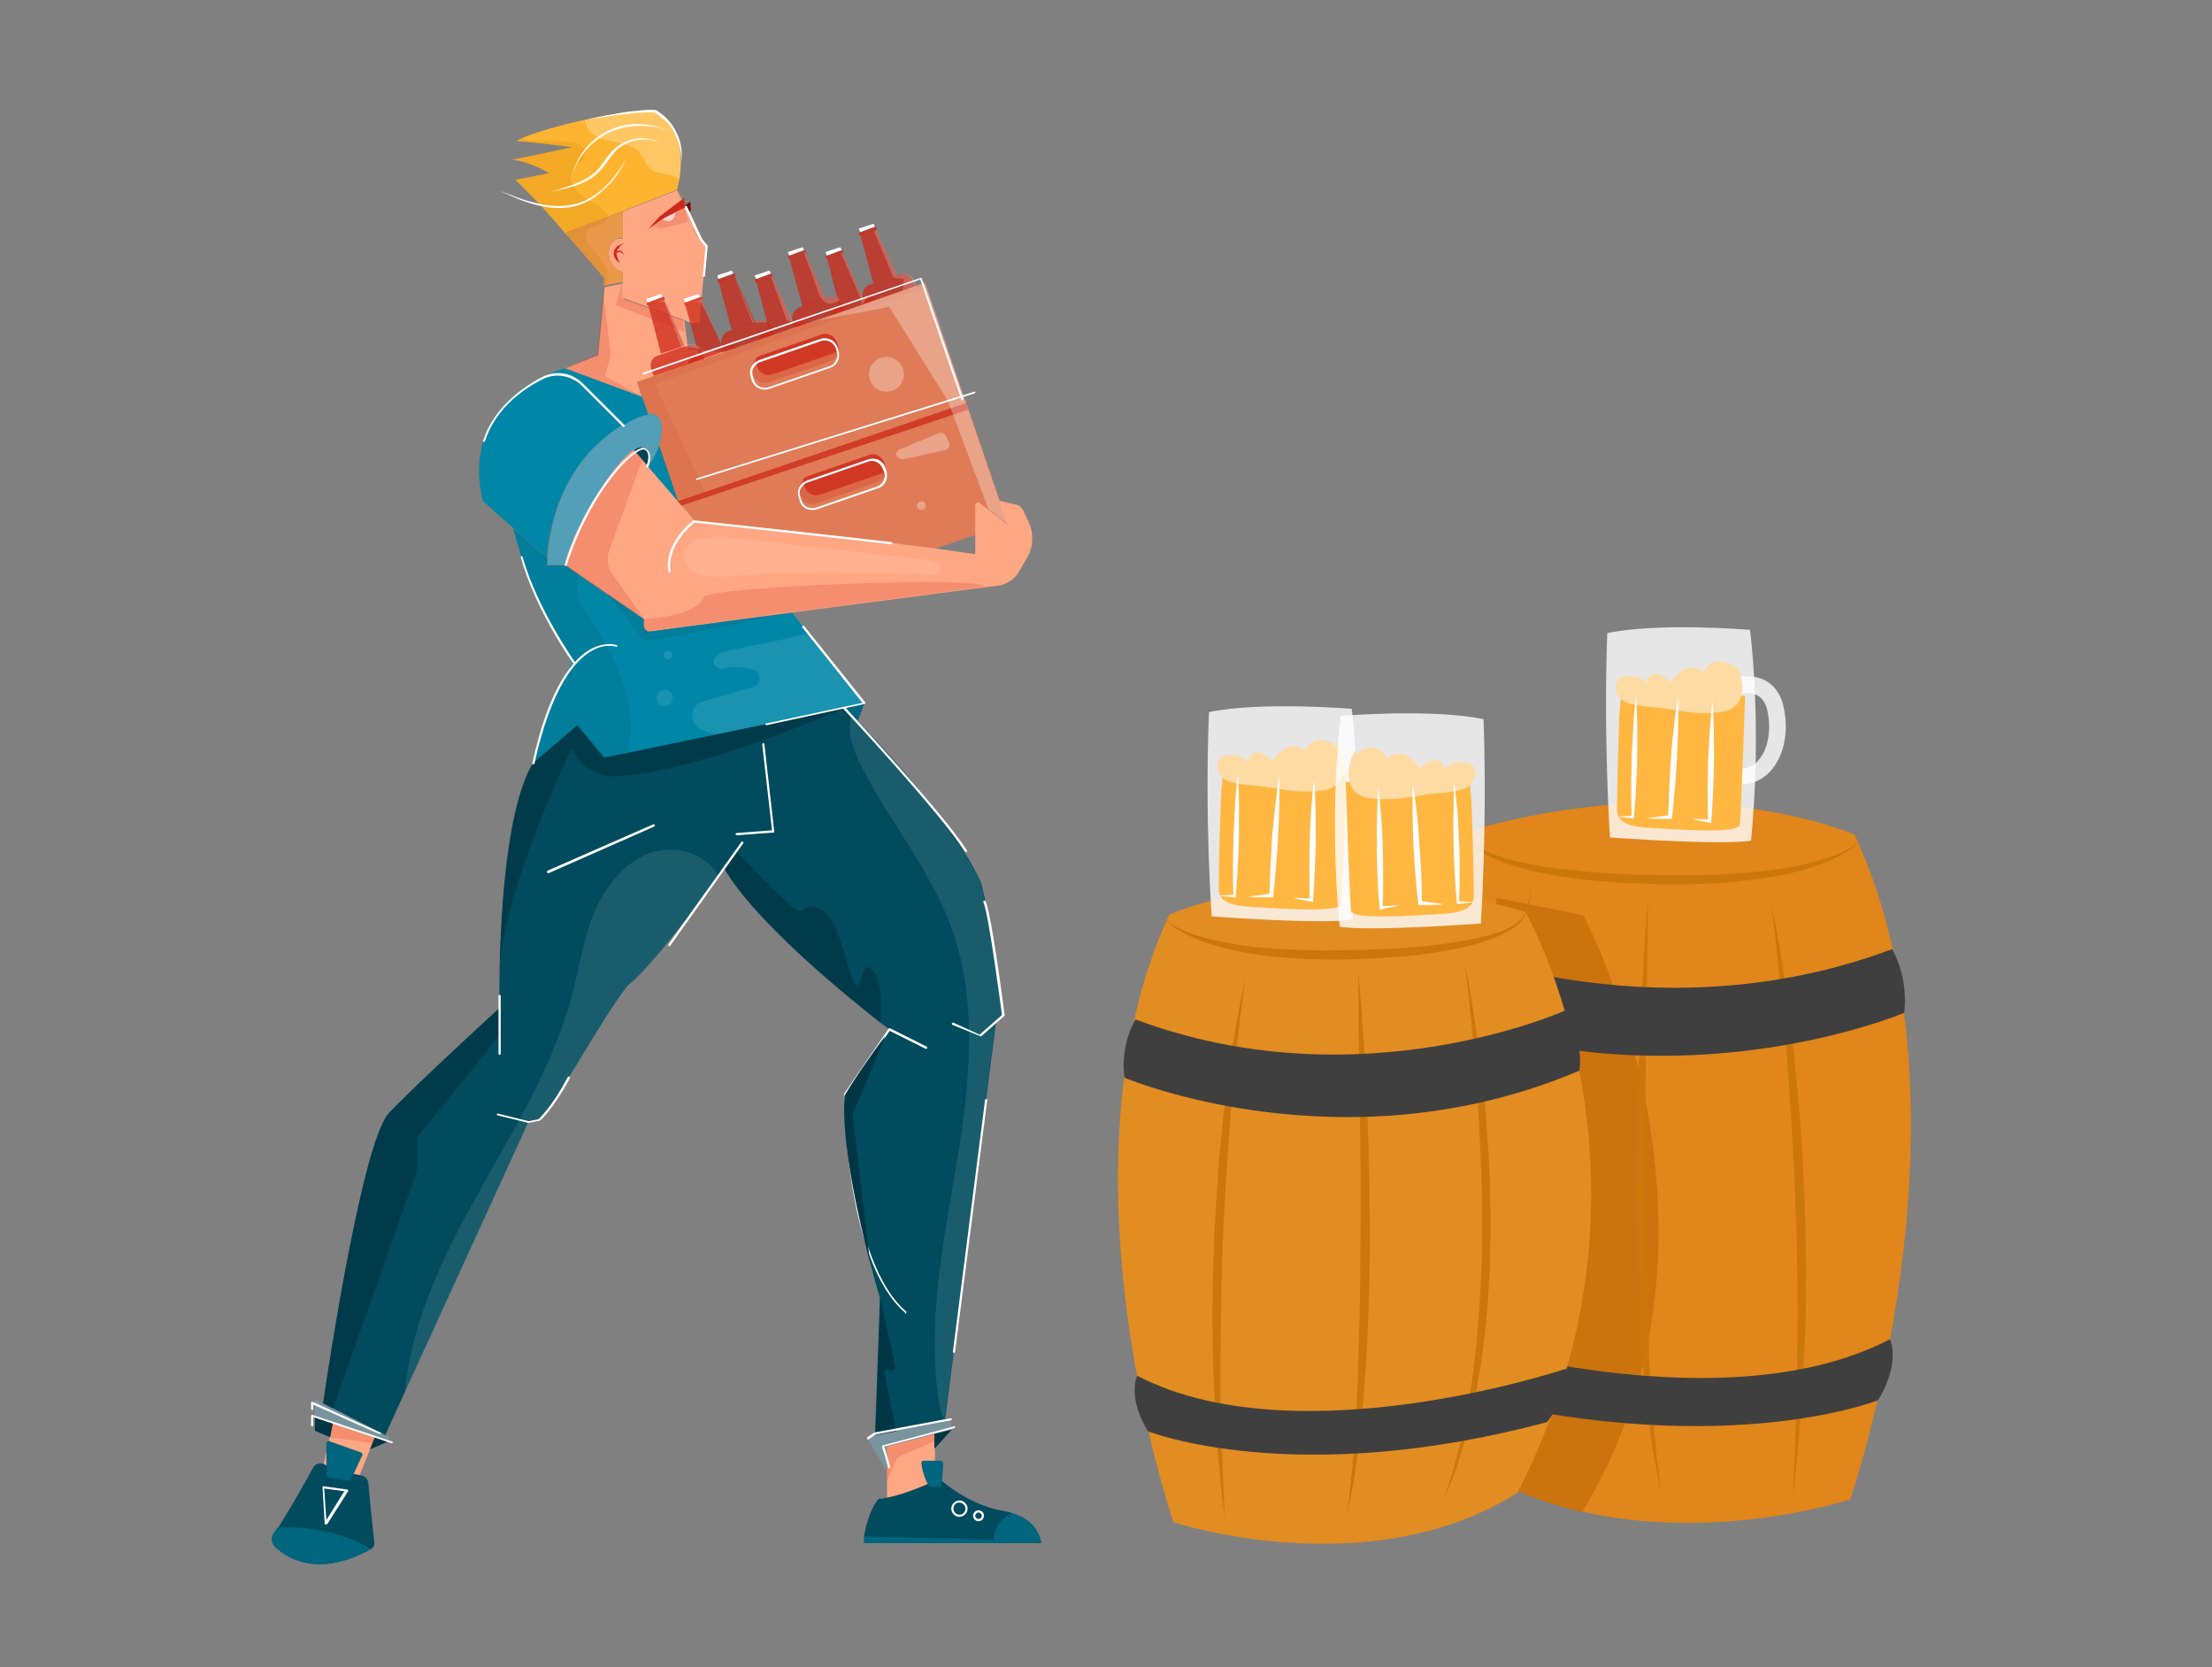 <?xml version="1.0" encoding="utf-8"?>
<!-- Generator: Adobe Illustrator 25.4.1, SVG Export Plug-In . SVG Version: 6.00 Build 0)  -->
<svg version="1.1" id="Layer_1" xmlns="http://www.w3.org/2000/svg" xmlns:xlink="http://www.w3.org/1999/xlink" x="0px" y="0px"
	 viewBox="0 0 406 306" style="enable-background:new 0 0 406 306;" xml:space="preserve">
<rect x="0" y="0" width="406" height="306" fill="#808080" stroke="none"/>
<style type="text/css">
	.st0{fill:#750701;}
	.st1{opacity:0.75;fill:#CD2919;}
	.st2{fill:#FFFFFF;}
	.st3{fill:#FFB430;}
	.st4{fill:#DF7C57;}
	.st5{fill:#0087A7;}
	.st6{fill:#549FB8;}
	.st7{fill:#004358;}
	.st8{fill:#FFA783;}
	.st9{fill:#004B5D;}
	.st10{fill:#78949F;}
	.st11{fill:#003645;}
	.st12{fill:#00657E;}
	.st13{opacity:0.25;fill:#CD2919;}
	.st14{fill:#D37E63;}
	.st15{opacity:0.5;fill:#FFB430;}
	.st16{opacity:0.2;fill:#CD2919;}
	.st17{fill:#CD2919;}
	.st18{opacity:0.25;fill:#00657E;}
	.st19{opacity:0.1;fill:#FFFFFF;}
	.st20{opacity:0.75;}
	.st21{opacity:0.25;fill:#FFFFFF;}
	.st22{opacity:0.2;fill:#C47800;}
	.st23{opacity:0.2;fill:#FFFFFF;}
	.st24{opacity:0.1;fill:#CD2919;}
	.st25{opacity:0.3;fill:#FFFFFF;}
	.st26{fill:#E1861A;}
	.st27{fill:#CB730C;}
	.st28{fill:#CB770C;}
	.st29{fill:#3F3F3F;}
	.st30{fill:#E28D21;}
	.st31{opacity:0.8;}
	.st32{opacity:0.8;fill:#FFFFFF;}
	.st33{fill:#FFB742;}
	.st34{fill:#FFDBA4;}
	.st35{fill:#FFFDFC;}
</style>
<g>
	<polygon class="st0" points="120.1,42.7 122.7,40.9 122.7,40.9 123.2,40.6 124.8,39.7 124.9,39.7 126.8,38.7 126.7,37 122.2,40.3 	
		"/>
	<g>
		<path class="st1" d="M152.3,59.1l0.4,1l9.2-3.2l-0.4-1.1c-0.3-1-1.3-1.5-2.3-1.3c-0.1,0-0.2,0-0.2,0.1l-1,0.4v0l-0.4,0.1l-3.4,1.2
			l-0.6,0.2C152.5,56.9,152,58.1,152.3,59.1z"/>
		<polygon class="st1" points="151.8,47.4 154.1,56.3 157.6,55.1 158,55 158.4,54.8 154.8,46.7 154.7,46.4 154.4,46.5 		"/>
		<path class="st1" d="M151.7,46.9l2.7-1c0.1-0.1,0.3,0,0.4,0.2l0,0c0.1,0.1,0,0.3-0.2,0.4l-2.7,1c-0.1,0.1-0.3,0-0.4-0.2l0,0
			C151.5,47.1,151.6,46.9,151.7,46.9z"/>
		<path class="st2" d="M151.7,46.2l2.4-0.8c0.1,0,0.2,0,0.2,0.1l0.2,0.4l-2.7,1l-0.2-0.4C151.5,46.3,151.6,46.2,151.7,46.2z"/>
	</g>
	<g>
		<path class="st1" d="M139.4,63.4l0.4,1.1l0.1,0h0l9.1-3.1l-0.4-1.2c-0.4-1-1.5-1.6-2.6-1.2l-5.4,1.9
			C139.5,61.2,139,62.4,139.4,63.4z"/>
		<polygon class="st1" points="141.2,60.6 145.4,59.1 141.7,50.7 138.8,51.7 		"/>
		<path class="st1" d="M138.7,51.2l2.7-1c0.1-0.1,0.3,0,0.4,0.2l0,0c0.1,0.1,0,0.3-0.2,0.4l-2.7,1c-0.1,0.1-0.3,0-0.4-0.2l0,0
			C138.5,51.4,138.6,51.2,138.7,51.2z"/>
		<path class="st2" d="M138.7,50.5l2.4-0.8c0.1,0,0.2,0,0.2,0.1l0.2,0.4l-2.7,1l-0.2-0.4C138.5,50.6,138.6,50.5,138.7,50.5z"/>
	</g>
	<path class="st3" d="M100.8,31.8L94.6,33c0,0,5.7,5.5,9.1,9.8l7.8-3l6.2-2.4l6.6-2.6c0,0,0.2-0.8,0.4-2c0.5-3.2,0.8-9.5-4.4-12.5
		c-3.2-0.1-8.2,0.6-13,1.7c-5,1.1-9.7,2.5-11.6,3.4c-0.3,0.2-0.6,0.3-0.8,0.5C98.2,26.1,105,27,105,27s-10.5,2.3-11,2.3
		C97.5,29.7,100.8,31.8,100.8,31.8z"/>
	<polygon class="st4" points="116.9,70 117.8,72.7 119,76.1 120.9,81.7 124.4,92 124.4,92 124.5,92.2 124.5,92.1 129,90.6 177.3,74 
		170,52.7 169.8,51.9 168,52.5 158.8,55.7 155.1,57 145.8,60.1 142.1,61.4 135.2,63.8 133,64.5 133,64.5 132.9,64.5 129.2,65.8 
		127.9,66.2 126.3,66.8 120,69 	"/>
	
		<rect x="126.7" y="82.5" transform="matrix(-0.946 0.324 -0.324 -0.946 331.55 133.137)" class="st4" width="55.9" height="23.4"/>
	<path class="st5" d="M88.6,91.9c2.2,2,4.1,3.7,5.6,5v0c3.6,3.2,5.4,4.6,6.2,5.3c0.1-1.8,0.5-5.1,1.8-8.9c1.8-5.1,5.2-11.1,12-15.2
		l-10.5-10.5C103.8,67.6,84.1,72.5,88.6,91.9z"/>
	<path class="st6" d="M100.4,103.7c0,0,0.7-0.1,3.4,0c0.1-0.3,0.1-0.6,0.2-0.9c0.1-0.3,0.2-0.6,0.3-0.9c0.2-0.6,0.4-1.3,0.7-1.9
		c0.1-0.2,0.2-0.4,0.3-0.7c0.4-0.9,0.8-1.8,1.2-2.7c0.2-0.5,0.5-0.9,0.7-1.4c0,0,0,0,0,0c0.2-0.5,0.5-0.9,0.7-1.4
		c0.1-0.2,0.3-0.5,0.4-0.7c2.4-4.2,5.3-8.1,7.4-10c0.3-0.2,0.5-0.5,0.8-0.6c0.5-0.4,0.9-0.5,1.3-0.5c2.2,0.2,1.5,2.4,1.1,3.3
		c-0.1,0.2-0.2,0.4-0.2,0.4c0.1-0.1,0.2-0.2,0.3-0.3c0.8-0.8,1.5-2.3,2-3.8c0.9-2.8,0.8-5.8-1.9-5.7c-0.6,0-1.4,0.2-2.3,0.7
		c-0.8,0.4-1.7,0.9-2.4,1.3c-6.8,4.1-10.3,10.1-12,15.2c-1.3,3.8-1.7,7.1-1.8,8.9C100.4,103.1,100.4,103.7,100.4,103.7z"/>
	<path class="st5" d="M118.9,85.6l5.6,6.5l-3.5-10.3C120.4,83.3,119.7,84.8,118.9,85.6z"/>
	<path class="st7" d="M116.4,82.6l2.4,2.8c0.4-0.9,1-3.1-1.1-3.3C117.3,82.1,116.9,82.3,116.4,82.6z"/>
	<path class="st8" d="M103.8,103.7l7.6,5.2l6.8,4.7l0,1.2c0,0.6,0.6,1.1,1.2,1.1l12.6-1.7l0.5-0.1h0l13-1.7l35.2-4.6l2.4-0.3
		c1.7-0.2,3.2-1.2,4-2.7l1.4-2.4c1.2-2.1,1.3-4.6,0.2-6.8l-0.9-1.9c-0.3-0.6-0.8-1-1.4-1.1l-3-0.7l1.5,4.4l-5.1-4
		c-0.4-0.2-0.8,0.1-0.8,0.5c0,1.2,0,3.5,0,5.5c0,1.4,0,2.7,0,3.4c-2.4-0.3-4.8-0.7-7.1-1c-23.7-3.1-44.4-5.1-44.4-5.1l-2.4-2.8
		l-0.6-0.7l-0.1-0.1v0l-5.6-6.5l-0.1-0.1l-1-1.2l-1.4-1.6l-0.8,0.6c-2.1,1.8-4.9,5.7-7.4,10c-0.1,0.2-0.3,0.5-0.4,0.7
		c-0.2,0.5-0.5,0.9-0.7,1.4c0,0,0,0,0,0c-0.2,0.5-0.5,0.9-0.7,1.4c-0.5,0.9-0.9,1.8-1.2,2.7c-0.1,0.2-0.2,0.4-0.3,0.7
		c-0.3,0.7-0.5,1.3-0.7,1.9c-0.1,0.3-0.2,0.6-0.3,0.9C103.9,103.1,103.8,103.4,103.8,103.7z"/>
	<path class="st2" d="M122.9,105.1C122.9,105.1,122.9,105.1,122.9,105.1c0.1,0,0.2-0.1,0.2-0.2c-0.8-4.7,3.8-8.6,4.4-9
		c1.7,0.2,31.3,3.4,36.1,4c0.1,0,0.2-0.1,0.2-0.2c0-0.1-0.1-0.2-0.2-0.2c-4.9-0.6-35.9-4-36.2-4c0,0-0.1,0-0.1,0
		c-0.1,0-5.6,4.3-4.6,9.5C122.7,105,122.8,105.1,122.9,105.1z"/>
	<path class="st5" d="M102.7,125.8c-2.9,6.1-4.9,14.3-4.9,14.3l8.1-6.9l4.9,5.9l4.1-0.8l16.5-3.4l23.5-4.9c0,0,0,0,0,0l3.7-0.9
		l-2.8-3.5l-3.4-4.3l-4-5l-3-3.8l-26.1,3.4c-0.6,0.1-1.2-0.4-1.2-1l0-1.2l-11.9-8.2l-2.4-1.7c-2.7-0.1-3.4,0-3.4,0s0-0.5,0-1.5
		c-0.8-0.7-2.6-2.1-6.2-5.3c3.7,14.5,9.1,21,10.8,24.8C104.3,122.8,103.5,124.2,102.7,125.8z"/>
	<path class="st9" d="M59.3,257.6l1.8,0.9l9.6,4.9l3.6-7.9L97,205.9c0,0,0,0,2-0.4c1.7-0.5,11-18,16.2-24.6
		c4.5-3.5,13.5-15.8,16.6-20.1c0.7-1,1.1-1.5,1.1-1.5c5.6,9.9,23.1,24,28.7,28.4h0c1.1,0.8,1.7,1.3,1.7,1.3s-0.3,0.4-0.7,1
		c-1.6,2.1-5.3,7.3-7.5,11c-0.6,8.8,2.5,22.6,4.6,30.7c1,3.9,1.8,6.5,1.8,6.5l-0.9,25.1l3.9-0.7l8.9-1.7l0.1-0.6l9.3-72.6l1.5-1.5
		c0,0-0.1-1.2-0.4-3.2c-0.7-4.7-2-13.7-3.8-20.9c-5.2-11.5-19.2-26.2-23.7-30.8c-0.4-0.4-0.7-0.7-0.9-0.9c-0.3-0.3-0.5-0.5-0.5-0.5
		l0,0l-40,8.3l-4.1,0.8l-4.9-5.9l-8.1,6.9c-4.7,7.8-5.9,26.4-6.2,38v0.1c-0.1,5.9,0,6.9,0,6.9s-15.2,13.9-20.3,19.3
		C66.2,209.8,59.3,257.6,59.3,257.6z"/>
	<path class="st2" d="M135.3,153.3C135.3,153.3,135.3,153.3,135.3,153.3l6.7-0.5c0.1,0,0.1,0,0.1-0.1c0,0,0-0.1,0-0.1l-1.8-16
		c0-0.1-0.1-0.2-0.2-0.2c-0.1,0-0.2,0.1-0.2,0.2l1.8,15.8l-6.5,0.5c-0.1,0-0.2,0.1-0.2,0.2C135.1,153.3,135.2,153.3,135.3,153.3z"/>
	<path class="st2" d="M166.2,241.1c0.1,0,0.1,0,0.1-0.1c0.1-0.1,0.1-0.2,0-0.3c-10.7-9.2-11.1-38.2-11.1-39.7l8.1-11.8l6.6,3.3
		c0.1,0,0.2,0,0.3-0.1c0-0.1,0-0.2-0.1-0.3l-6.8-3.4c-0.1,0-0.2,0-0.2,0.1l-8.2,12c0,0,0,0.1,0,0.1c0,0.3,0.2,30.6,11.2,40
		C166.1,241.1,166.2,241.1,166.2,241.1z"/>
	<polygon class="st10" points="173.4,261 174.5,260.8 174.7,262.4 162.8,265.5 162.8,269.9 159.3,264.3 160.6,263.4 	"/>
	<path class="st8" d="M162.8,265.5v9.4c3.1-0.6,7.1-2.3,8.8-3.1v-8.6L162.8,265.5z"/>
	<polygon class="st11" points="174.7,262.4 171.5,265.9 171.5,263.2 	"/>
	<path class="st9" d="M158.6,283.2c2.7,0,32.5,0,32.5,0s-0.3-4-5.4-5.5c-0.5-0.2-1-0.3-1.6-0.4c-6.6-1.1-11.7-5.9-11.7-5.9
		s-0.3,0.1-0.8,0.4c-1.7,0.8-5.7,2.5-8.8,3.1c-0.5,0.1-1,0.2-1.5,0.2c-0.9,0.8-2.3,3.9-2.7,6.9C158.6,282.4,158.6,282.8,158.6,283.2
		z"/>
	<path class="st12" d="M169.1,268.5c0.1,0.9,0.5,2.9,1.4,4.2c0.1,0.1,0.2,0.2,0.3,0.2l1.6,0.1c0.1,0,0.3-0.1,0.3-0.2
		c0.3-1.3,0.4-3.3,0.4-4.2c0-0.3-0.2-0.5-0.5-0.5h-3.1C169.3,268.1,169.1,268.3,169.1,268.5z"/>
	<path class="st11" d="M164.5,262.7l-2.2-10.7c-0.1-0.5,0.5-0.9,0.9-0.6l0,0c0.5,0.4,1.2,0,1.1-0.7l-2.7-12.4l-0.9,25.1L164.5,262.7
		z"/>
	<path class="st2" d="M97,206.1c0.1,0,0.2-0.1,0.2-0.1c0-0.1,0-0.2-0.1-0.2l-5.7-1.4c-0.1,0-0.2,0-0.2,0.1c0,0.1,0,0.2,0.1,0.2
		L97,206.1C96.9,206.1,96.9,206.1,97,206.1z"/>
	<path class="st13" d="M138.1,68.1l0.2,0.7c0.4,1.2,1.7,1.8,2.8,1.4l11.3-3.9c0.9-0.3,1.5-1.1,1.5-2c0-0.3,0-0.5-0.1-0.8l-0.2-0.7
		c-0.4-1.2-1.7-1.8-2.8-1.4l-11.3,3.9c-0.3,0.1-0.6,0.3-0.8,0.5C138.1,66.4,137.8,67.3,138.1,68.1z"/>
	<path class="st13" d="M146.8,90.3l0.2,0.7c0.4,1.2,1.7,1.8,2.8,1.4l11.3-3.9c0.9-0.3,1.5-1.1,1.5-2c0-0.3,0-0.5-0.1-0.8l-0.2-0.7
		c-0.4-1.2-1.7-1.8-2.8-1.4l-11.3,3.9c-0.3,0.1-0.6,0.3-0.8,0.5C146.8,88.5,146.5,89.4,146.8,90.3z"/>
	<path class="st1" d="M138.7,65.8c0,0.3,0,0.5,0.1,0.8l0.2,0.7c0.4,1.2,1.7,1.8,2.8,1.4l11.3-3.9c0.3-0.1,0.6-0.3,0.8-0.5
		c0-0.3,0-0.5-0.1-0.8l-0.2-0.7c-0.4-1.2-1.7-1.8-2.8-1.4l-11.3,3.9C139.2,65.4,138.9,65.6,138.7,65.8z"/>
	<path class="st1" d="M147.4,87.9c0,0.3,0,0.5,0.1,0.8l0.2,0.7c0.4,1.2,1.7,1.8,2.8,1.4l11.3-3.9c0.3-0.1,0.6-0.3,0.8-0.5
		c0-0.3,0-0.5-0.1-0.8l-0.2-0.7c-0.4-1.2-1.7-1.8-2.8-1.4l-11.3,3.9C147.9,87.5,147.6,87.7,147.4,87.9z"/>
	<polygon class="st10" points="70.7,263.4 57.8,256.8 57.8,260.1 71.2,264.6 71.6,263.8 	"/>
	<polygon class="st8" points="68.8,263.8 66,270.8 59.3,269.2 61.1,261.2 	"/>
	<polygon class="st11" points="71.2,264.6 67.9,266 68.8,263.8 	"/>
	<polygon class="st11" points="57.8,260.1 57.8,262.6 60.6,263.8 61.1,261.2 	"/>
	<path class="st9" d="M50.6,284c2.3,2.1,7.9,5.6,17.5,0.3c0.4-0.2,0.7-0.7,0.6-1.2c-0.4-3.5-0.9-8.6-1.1-10.9
		c-0.1-0.7-0.6-1.3-1.3-1.4c-1.7-0.3-4.8-0.9-6.7-2c-0.8-0.5-1.8-0.1-2.2,0.7c-1.7,3.2-4.6,8.1-6.4,11c-0.2,0.4-0.5,0.7-0.7,1
		C49.7,282.2,49.8,283.3,50.6,284z"/>
	<path class="st12" d="M64.5,271.4l2-4.3c0.1-0.2,0-0.4-0.2-0.5l-5.9-2.1c-0.2-0.1-0.5,0.1-0.5,0.3v5.7c0,0.4,0.3,0.7,0.6,0.7
		l3.2,0.5C64.1,271.9,64.4,271.7,64.5,271.4z"/>
	<path class="st2" d="M59.7,279.8c-0.1,0-0.1-0.1-0.1-0.2l-0.4-6.6c0-0.1,0-0.1,0.1-0.2c0,0,0.1-0.1,0.2,0l4.3,0.6
		c0.1,0,0.1,0.1,0.1,0.1c0,0.1,0,0.1,0,0.2l-3.8,6C59.9,279.8,59.8,279.8,59.7,279.8C59.7,279.8,59.7,279.8,59.7,279.8z M59.5,273.2
		l0.4,5.8l3.3-5.3L59.5,273.2z"/>
	<polygon class="st12" points="158.7,129 157.4,132.4 155,129.9 	"/>
	<path class="st8" d="M111.9,47.5c0.4,1.3,1.4,2.2,2.4,2.4v4.8l12.7,4.6h1.4l1.2-14.1l-2.9-3.5l-2.4-6.8l-6.6,2.6l-3.4,1.3v5
		c-0.3,0-0.6,0-0.9,0C112.1,44.2,111.4,45.8,111.9,47.5z"/>
	<path class="st5" d="M103.8,67.6l10.5,10.5c0.8-0.5,1.6-0.9,2.4-1.3c0.9-0.4,1.7-0.6,2.3-0.7l-1.2-3.4l0,0L103.8,67.6z"/>
	<path class="st8" d="M103.8,67.6l14,5.2l0,0l-0.9-2.7l11.1-3.8l5.1-1.7l-6.8-0.5l-0.7-5.2l-11.1-4v-2.9l-3.5,0.7l-0.1,0.8v0
		l-1.1,11.7L103.8,67.6C103.8,67.6,103.8,67.6,103.8,67.6z"/>
	<path class="st14" d="M103.7,42.8c0.4,0.3,6,6.8,7,8l0.2,0.2l-0.1,1.5l3.5-0.7v-1.9c-1.1-0.2-2-1.1-2.4-2.4
		c-0.5-1.7,0.2-3.3,1.5-3.7c0.3-0.1,0.6-0.1,0.9,0v-5L103.7,42.8z"/>
	<path class="st15" d="M103.7,42.8c0.4,0.3,6,6.8,7,8l0.2,0.2l-0.1,1.4v0l0,0l0.4-0.1l3.1-0.6v-1.9c-1.1-0.2-2-1.1-2.4-2.4
		c-0.5-1.7,0.2-3.3,1.5-3.7c0.3-0.1,0.6-0.1,0.9,0v-5l-2.8,1.1L103.7,42.8z"/>
	<path class="st16" d="M125.7,61c0-0.1-12.7-5-12.7-5l1.2-4.3l0,2.9l11.1,4L125.7,61z"/>
	<g>
		<path class="st17" d="M114.7,44.7c-0.4,0-0.8,0.2-1.2,0.4c-0.4,0.2-0.7,0.6-0.8,1c-0.1,0.4-0.1,0.9,0.2,1.3
			c0.1,0.2,0.2,0.4,0.4,0.5c0.2,0.1,0.3,0.3,0.5,0.4c-0.2-0.4-0.4-0.7-0.5-1.1c-0.1-0.4-0.2-0.7-0.1-1.1c0.1-0.3,0.4-0.6,0.6-0.9
			C114,45,114.3,44.8,114.7,44.7z"/>
		<polygon class="st17" points="112.8,46.5 113.9,46.2 113.8,46.2 114.6,46.8 114,46 113.9,46 113.9,46 112.8,46.1 		"/>
	</g>
	<path class="st16" d="M118.2,113.6l-5.9-8.4c-0.8-1.2-1-2.7-0.5-4.1l6.1-16.8l-1.4-1.6l-0.8,0.6c-2.1,1.8-4.9,5.7-7.4,10
		c-0.1,0.2-0.3,0.5-0.4,0.7c-0.2,0.5-0.5,0.9-0.7,1.4c0,0,0,0,0,0c-0.2,0.5-0.5,0.9-0.7,1.4c-0.5,0.9-0.9,1.8-1.2,2.7
		c-0.1,0.2-0.2,0.4-0.3,0.7c-0.3,0.7-0.5,1.3-0.7,1.9c-0.1,0.3-0.2,0.6-0.3,0.9c-0.1,0.3-0.1,0.6-0.2,0.9L118.2,113.6z"/>
	<path class="st16" d="M118.2,113.6l0,1.2c0,0.6,0.6,1.1,1.2,1l12.6-1.7l0.5-0.1h0l13-1.7l35.2-4.6c1-2-50.5-0.1-51.5,1.9
		C127.5,113.3,118.2,113.6,118.2,113.6z"/>
	<path class="st2" d="M103.8,103.9c0.1,0,0.2-0.1,0.2-0.1c4.7-14.5,12.7-21.6,14.2-21.3c0.3,0.1,0.5,0.2,0.6,0.5
		c0.5,0.8-0.1,2.5-0.2,2.5c0,0.1,0,0.2,0.1,0.3c0.1,0,0.2,0,0.3-0.1c0-0.1,0.7-1.8,0.1-2.8c-0.2-0.3-0.5-0.6-0.9-0.7
		c-1.7-0.4-9.9,6.9-14.6,21.6C103.6,103.7,103.6,103.8,103.8,103.9C103.7,103.9,103.8,103.9,103.8,103.9z"/>
	<path class="st18" d="M105.1,121.7c-4.1,5.5-7.2,18.4-7.2,18.4l8.1-6.9l4.9,5.9l4.1-0.8c3.2-10.6-5-22.3-8-26.7
		c-1.2-1.7-1.2-4-0.7-6.1l-2.4-1.7c-2.7-0.1-3.4,0-3.4,0s0-0.5,0-1.5c-0.8-0.7-2.6-2.1-6.2-5.3C98,111.5,103.3,117.9,105.1,121.7z"
		/>
	<path class="st2" d="M88.8,81.1c0.1,0,0.2-0.1,0.2-0.1c1.9-5.9,6.8-9.5,10.6-11.4c2.3-1.2,5.2-0.7,7.1,1.1l7.6,7.6
		c0.1,0.1,0.2,0.1,0.3,0c0.1-0.1,0.1-0.2,0-0.3l-7.6-7.6c-2-2-5-2.5-7.5-1.2c-3.8,2-8.8,5.6-10.8,11.6C88.6,80.9,88.6,81,88.8,81.1
		C88.7,81.1,88.8,81.1,88.8,81.1z"/>
	<path class="st19" d="M169.9,102.7c-6.2-0.7-12.4-1.4-18.7-2.1c-5-0.6-10-1.1-15-1.7c-2.3-0.3-4.5-0.5-6.8-0.2
		c-1.5,0.2-3.2,0.9-3.7,2.4c-0.6,1.6,0.6,3.5,2.2,4.2c1.6,0.7,3.4,0.6,5.1,0.5c6.1-0.4,12.1-0.6,18.2-0.6c6,0,12.1,0.1,18.1,0.3
		c1,0,3.2,0.5,3.4-0.9C173,103.2,170.9,102.8,169.9,102.7z"/>
	<path class="st18" d="M111.4,108.9c0,0,6.6,8.4,6.8,8.7c0.2,0.3,27.3-5.2,27.3-5.2l-13,1.7h0l-0.5,0.1l-12.6,1.7
		c-0.6,0.1-1.2-0.4-1.2-1.1l0-1.2L111.4,108.9z"/>
	<g class="st20">
		<path class="st11" d="M91.7,178.1c0.7-15.1,13.3-40.9,13.3-40.9s0,0,0,0.1c1.3,3.3,4.6,5.4,8.2,5.2c16.1-1.1,40.9-12.2,41.7-12.5
			l-40,8.3l-4.1,0.8l-4.9-5.9l-8.1,6.9C93.1,147.8,91.9,166.4,91.7,178.1z"/>
		<path class="st11" d="M132.9,159.3c5.6,9.9,23.1,24,28.7,28.4h0c0,0,0.7-7.4-1.5-9.7c-2.2-2.3-1.7,4.1-3.1,2.6
			c-1.4-1.5-2.7-11.4-5.9-13.4c-3.2-2-3.2,0-4.4,0c-1.3,0-11.6-11-11.6-11L132.9,159.3z"/>
		<path class="st11" d="M59.3,257.6l1.8,0.9l15.5-43.8v-6L91.7,190l0-5c0,0-15.2,13.9-20.3,19.3C66.2,209.8,59.3,257.6,59.3,257.6z"
			/>
	</g>
	<path class="st12" d="M50.6,284c2.3,2.1,7.9,5.6,17.5,0.3c0,0-6.9-4.6-17.2-3.9c-0.2,0.4-0.5,0.7-0.7,1
		C49.7,282.2,49.8,283.3,50.6,284z"/>
	<path class="st12" d="M158.6,283.2c2.7,0,32.5,0,32.5,0s-0.3-4-5.4-5.5c-1.6,0.8-3.1,2.3-3.4,4.9c-3.8-0.1-18-0.5-23.6-0.6
		C158.6,282.4,158.6,282.8,158.6,283.2z"/>
	<path class="st2" d="M178.6,278.2c0-0.5,0.4-1,1-1c0.5,0,1,0.4,1,1c0,0.5-0.4,1-1,1C179.1,279.2,178.6,278.8,178.6,278.2z
		 M179,278.2c0,0.3,0.3,0.6,0.6,0.6c0.3,0,0.6-0.3,0.6-0.6c0-0.3-0.3-0.6-0.6-0.6C179.3,277.6,179,277.9,179,278.2z"/>
	<path class="st2" d="M174.6,276.9c0-0.8,0.7-1.5,1.5-1.5c0.8,0,1.5,0.7,1.5,1.5c0,0.8-0.7,1.5-1.5,1.5
		C175.3,278.4,174.6,277.7,174.6,276.9z M175,276.9c0,0.6,0.5,1.1,1.1,1.1c0.6,0,1.1-0.5,1.1-1.1c0-0.6-0.5-1.1-1.1-1.1
		C175.5,275.7,175,276.3,175,276.9z"/>
	<path class="st11" d="M159.7,231.8l-3.2-27.2l6-14.5c-1.6,2.1-5.3,7.3-7.5,11C154.4,209.9,157.6,223.7,159.7,231.8z"/>
	<path class="st2" d="M140.7,133.1C140.7,133.1,140.7,133.1,140.7,133.1l18-3.9c0.1,0,0.1-0.1,0.1-0.1c0-0.1,0-0.1,0-0.2l-11.2-14
		c-0.1-0.1-0.2-0.1-0.3,0c-0.1,0.1-0.1,0.2,0,0.3l11,13.8l-17.7,3.8c-0.1,0-0.2,0.1-0.1,0.2C140.5,133,140.6,133.1,140.7,133.1z"/>
	<polygon class="st1" points="124.4,92 124.5,92.1 125.1,92.8 177.7,75.2 177.3,74 	"/>
	<path class="st2" d="M180,190.2c0,0,0.1,0,0.1,0l4.2-3.7c0,0,0.1-0.1,0.1-0.2c-0.1-0.8-2.4-18.5-3.5-20.9c0-0.1-0.2-0.1-0.3-0.1
		c-0.1,0-0.1,0.2-0.1,0.3c1,2.3,3.2,19.2,3.4,20.7l-4.1,3.6l-4.8-2.2c-0.1,0-0.2,0-0.3,0.1c0,0.1,0,0.2,0.1,0.3L180,190.2
		C179.9,190.2,180,190.2,180,190.2z"/>
	<path class="st19" d="M174.5,169.9c5.1,13.7,3.5,29,1.1,43.5c-2.4,14.5-5.5,29.2-3.3,43.7c0.2,1.2,0.4,2.4,1.1,3.3l9.3-72.6
		l1.5-1.5c0,0-0.1-1.2-0.4-3.2c-0.7-4.7-2-13.7-3.8-20.9c-5.2-11.5-19.2-26.2-23.7-30.8c-0.2,0.4-0.3,0.9-0.3,1.5
		c-0.2,2.2,0.6,4.4,1.5,6.5C162.5,149.9,170.4,158.9,174.5,169.9z"/>
	<path class="st19" d="M74.3,255.5L97,205.9c0,0,0,0,2-0.4c1.7-0.5,11-18,16.2-24.6c4.5-3.5,13.5-15.8,16.6-20.1
		c-0.2-0.4-0.4-0.9-0.8-1.3c-2.5-3.1-7.2-4.2-10.9-3.2c-5.1,1.5-8.8,6-10.9,10.9c-2.1,4.9-2.9,10.3-4.2,15.4
		c-3.7,14-11.8,26.4-18.7,39.1C80.5,232.3,75.4,243.7,74.3,255.5z"/>
	<path class="st2" d="M122.8,173.7c0.1,0,0.1,0,0.2-0.1l13.4-18.8c0.1-0.1,0-0.2,0-0.3c-0.1-0.1-0.2,0-0.3,0l-13.4,18.8
		c-0.1,0.1,0,0.2,0,0.3C122.7,173.7,122.8,173.7,122.8,173.7z"/>
	<polygon class="st16" points="171.5,263.2 171.5,264.5 164.7,267.5 162.8,271.8 162.8,265.5 	"/>
	<polygon class="st16" points="68.4,264.9 60.6,263.8 61.1,261.2 68.8,263.8 	"/>
	<path class="st2" d="M159.3,264.2c0,0,0.1,0,0.1,0l1.3-0.9l13.8-2.6c0.1,0,0.2-0.1,0.2-0.2c0-0.1-0.1-0.2-0.2-0.2l-13.9,2.6
		c0,0-0.1,0-0.1,0l-1.3,0.9c-0.1,0.1-0.1,0.2,0,0.3C159.2,264.2,159.2,264.2,159.3,264.2z"/>
	<path class="st2" d="M71.9,264.9c0.1,0,0.2-0.1,0.2-0.1c0-0.1,0-0.2-0.1-0.2l-14.6-4.9c-0.1,0-0.1,0-0.2,0c-0.1,0-0.1,0.1-0.1,0.2
		v1.7c0,0.1,0.1,0.2,0.2,0.2c0.1,0,0.2-0.1,0.2-0.2v-1.5L71.9,264.9C71.8,264.9,71.8,264.9,71.9,264.9z"/>
	<path class="st2" d="M97,206.1C97,206.1,97,206.1,97,206.1l2-0.4c0,0,0.1,0,0.1,0c0.1-0.1,2.3-1.9,5.5-7.8c0.1-0.1,0-0.2-0.1-0.3
		c-0.1-0.1-0.2,0-0.3,0.1c-2.9,5.5-5.1,7.4-5.3,7.7l-1.9,0.4c-0.1,0-0.2,0.1-0.2,0.2C96.8,206.1,96.9,206.1,97,206.1z"/>
	<path class="st16" d="M117.8,72.7l-6.8-3.6l1.1-3.8l-1.4-12l-1.1,11.7l-5.8,2.6c0,0,0,0,0,0L117.8,72.7z"/>
	<path class="st21" d="M107.3,22c0.2,1.2,1,2.4,2.1,3c1.3,0.7,2.8,0.9,4.2,1.2c1.4,0.3,3,0.7,3.9,1.9c0.7,0.9,1,2.1,1.9,2.9
		c1.1,0.9,2.6,0.8,3.9,1.2c0.4,0.1,0.9,0.4,1.4,0.7c0.5-3.2,0.8-9.5-4.4-12.5C117.1,20.2,112.1,21,107.3,22z"/>
	<path class="st2" d="M125,30c0.3-1.9,0.1-3.8-0.8-5.6c-0.4-0.9-0.9-1.7-1.6-2.4c-0.6-0.7-1.4-1.3-2.2-1.8c0,0,0,0-0.1,0l0,0
		c-1-0.1-2.1,0-3.1,0.1c-1,0.1-2,0.2-3.1,0.4c-2,0.3-4,0.7-6,1.2c2-0.3,4-0.7,6.1-0.9c1-0.1,2-0.3,3-0.3c1-0.1,2-0.1,3-0.1l-0.1,0
		c0.8,0.5,1.5,1.1,2.2,1.7c0.7,0.7,1.2,1.4,1.6,2.3c0.4,0.8,0.7,1.7,0.9,2.6C125,28.1,125.1,29.1,125,30z"/>
	<g>
		<path class="st1" d="M126.3,66.8l1.6-0.6l1.3-0.4l3.7-1.3l0.1,0h0l2.2-0.7c-0.5-0.6-1.4-0.8-2.1-0.5l-5.4,1.9
			C126.9,65.4,126.4,66.1,126.3,66.8z"/>
		<polygon class="st1" points="125.8,56 128.2,64.9 132.5,63.4 131.8,62 131.8,61.9 128.7,55 127.5,55.5 127.5,55.5 		"/>
		<path class="st1" d="M125.8,55.5l2.7-1c0.1-0.1,0.3,0,0.4,0.2v0c0.1,0.1,0,0.3-0.2,0.4l-2.7,1c-0.1,0.1-0.3,0-0.4-0.2l0,0
			C125.5,55.7,125.6,55.5,125.8,55.5z"/>
		<path class="st2" d="M125.7,54.8l2.4-0.8c0.1,0,0.2,0,0.2,0.1l0.2,0.4l-2.7,1l-0.2-0.4C125.6,54.9,125.6,54.8,125.7,54.8z"/>
	</g>
	<path class="st22" d="M100.8,31.8L94.6,33c0,0,5.7,5.5,9.1,9.8c0.4,0.3,6,6.8,7,8l0.2,0.2l-0.1,1.4c0,0,0,0,0,0
		c0.1,0,0.2,0.1,0.3,0.2c0-0.1,0.1-0.2,0.1-0.2c0.5-1.1,0.3-2.5-0.2-3.6c-0.6-1.2-1.5-2.2-2.3-3.2c-0.4-0.4-0.8-0.9-1-1.4
		c-0.2-0.6-0.3-1.2,0-1.7c0.5-0.7,1.4-0.8,2.2-1.1c0.8-0.2,1.7-0.8,1.7-1.6v0c0-0.4-0.3-0.7-0.5-0.9c-0.8-0.9-1.9-1.5-2.9-2.1
		c-1-0.6-2.1-1.3-2.8-2.3c-0.7-1-0.9-2.4-0.3-3.4c0.7-1.1,2.2-1.7,2.3-2.9c0-0.8-0.6-1.5-1.2-1.8c-0.7-0.3-1.5-0.3-2.3-0.4
		c-2-0.1-4.1-0.1-6.2-0.2c-0.7,0-1.3-0.1-1.9-0.3c-0.3,0.2-0.6,0.3-0.8,0.5C98.2,26.1,105,27,105,27s-10.5,2.3-11,2.3
		C97.5,29.7,100.8,31.8,100.8,31.8z"/>
	<path class="st2" d="M121.1,26.2c-0.9-0.5-1.8-0.7-2.8-0.8c-1-0.1-2,0.1-2.9,0.4c-0.9,0.3-1.8,0.8-2.6,1.5
		c-0.8,0.7-1.3,1.5-1.9,2.3c-0.6,0.8-1.1,1.6-1.9,2.2c-0.7,0.6-1.6,1.1-2.4,1.5c-1.8,0.8-3.7,1.4-5.5,1.9c1.9-0.4,3.9-0.8,5.7-1.6
		c0.9-0.4,1.8-0.9,2.5-1.5c0.8-0.6,1.4-1.4,2-2.2c0.6-0.8,1.1-1.6,1.8-2.3c0.7-0.7,1.6-1.1,2.4-1.5
		C117.2,25.4,119.3,25.4,121.1,26.2z"/>
	<path class="st2" d="M114.9,29.3c-1.2,1.9-2.5,3.8-4.2,5.3c-1.7,1.5-3.7,2.7-5.9,3c-2.2,0.4-4.5,0.2-6.7-0.4
		c-2.2-0.5-4.3-1.4-6.4-2.2c2.1,1,4.1,1.9,6.3,2.5c2.2,0.6,4.5,0.9,6.8,0.5c2.3-0.4,4.4-1.6,6-3.2C112.6,33.3,113.9,31.3,114.9,29.3
		z"/>
	<path class="st2" d="M122.7,24.2c-1.6-0.9-3.4-1.4-5.2-1.4c-1.8-0.1-3.7,0.2-5.4,1c-1.7,0.7-3.2,1.8-4.4,3.2
		c-1.2,1.4-2.1,3-2.6,4.8c0.6-1.7,1.6-3.3,2.8-4.6c1.2-1.3,2.7-2.4,4.4-3.1c1.6-0.7,3.4-1,5.2-1C119.3,23,121.1,23.4,122.7,24.2z"/>
	<g>
		<path class="st1" d="M158.4,54.8l0.3,0.9l6.8-2.3l2.4-0.8l-0.3-1c-0.4-1-1.5-1.6-2.6-1.2l-0.6,0.2v0l-0.7,0.2l-3.6,1.3l-0.6,0.2
			C158.6,52.6,158.1,53.8,158.4,54.8z"/>
		<polygon class="st1" points="157.9,43.1 160.3,52 163.8,50.8 164.5,50.5 164.5,50.5 164.2,49.8 161.1,42.9 160.8,42.2 160.8,42.1 
					"/>
		<path class="st1" d="M157.8,42.6l2.7-1c0.1-0.1,0.3,0,0.4,0.2l0,0c0.1,0.1,0,0.3-0.2,0.4l-2.7,1c-0.1,0.1-0.3,0-0.4-0.2l0,0
			C157.6,42.8,157.7,42.6,157.8,42.6z"/>
		<path class="st2" d="M157.8,41.9l2.4-0.8c0.1,0,0.2,0,0.2,0.1l0.2,0.4l-2.7,1l-0.2-0.4C157.6,42,157.7,41.9,157.8,41.9z"/>
	</g>
	<g>
		<path class="st1" d="M145.5,59.1l0.4,1l9.2-3.2l-0.4-1.1c-0.1-0.3-0.2-0.5-0.4-0.7c-0.3-0.3-0.8-0.6-1.3-0.6c-0.3,0-0.6,0-0.9,0.1
			l-0.6,0.2L151,55l-0.7,0.2l-3,1l-0.6,0.2C145.7,56.9,145.1,58.1,145.5,59.1z"/>
		<polygon class="st1" points="144.9,47.4 147.3,56.3 150.3,55.3 151,55 151.5,54.8 148,46.8 147.8,46.4 147.6,46.5 		"/>
		<path class="st1" d="M144.8,46.9l2.7-1c0.1-0.1,0.3,0,0.4,0.2l0,0c0.1,0.1,0,0.3-0.2,0.4l-2.7,1c-0.1,0.1-0.3,0-0.4-0.2l0,0
			C144.6,47.1,144.7,46.9,144.8,46.9z"/>
		<path class="st2" d="M144.8,46.2l2.4-0.8c0.1,0,0.2,0,0.2,0.1l0.2,0.4l-2.7,1l-0.2-0.4C144.6,46.3,144.7,46.2,144.8,46.2z"/>
	</g>
	<g>
		<path class="st1" d="M132.5,63.4l0.4,1.1l0.1,0h0l9.1-3.1l-0.4-1.2c-0.2-0.6-0.6-1-1.1-1.2c-0.5-0.2-1-0.2-1.5-0.1l-0.6,0.2
			l-0.4,0.1l-3.9,1.4l-0.6,0.2C132.7,61.2,132.1,62.4,132.5,63.4z"/>
		<polygon class="st1" points="131.9,51.7 134.3,60.6 138.2,59.3 138.6,59.1 134.8,50.7 134.7,50.7 		"/>
		<path class="st1" d="M131.9,51.2l2.7-1c0.1-0.1,0.3,0,0.4,0.2l0,0c0.1,0.1,0,0.3-0.2,0.4l-2.7,1c-0.1,0.1-0.3,0-0.4-0.2l0,0
			C131.6,51.4,131.7,51.2,131.9,51.2z"/>
		<path class="st2" d="M131.8,50.5l2.4-0.8c0.1,0,0.2,0,0.2,0.1l0.2,0.4l-2.7,1l-0.2-0.4C131.7,50.6,131.7,50.5,131.8,50.5z"/>
	</g>
	<g>
		<path class="st1" d="M119.5,67.7L120,69l8-2.7l1.3-0.4l-0.5-1.3c0-0.1-0.1-0.2-0.2-0.3c-0.5-0.8-1.5-1.2-2.4-0.9l-0.6,0.2
			l-0.7,0.2v0l-3.6,1.3l-0.6,0.2C119.7,65.5,119.2,66.7,119.5,67.7z"/>
		<polygon class="st1" points="119,56 121.3,64.9 124.9,63.7 124.9,63.7 125.6,63.4 121.9,55 120.7,55.4 120.7,55.4 		"/>
		<path class="st1" d="M118.9,55.5l2.7-1c0.1-0.1,0.3,0,0.4,0.2l0,0c0.1,0.1,0,0.3-0.2,0.4l-2.7,1c-0.1,0.1-0.3,0-0.4-0.2l0,0
			C118.7,55.7,118.7,55.5,118.9,55.5z"/>
		<path class="st2" d="M118.8,54.8l2.4-0.8c0.1,0,0.2,0,0.2,0.1l0.2,0.4l-2.7,1l-0.2-0.4C118.7,54.9,118.7,54.8,118.8,54.8z"/>
	</g>
	<path class="st23" d="M160.4,42.4l3.5,8.4l0.1,0.2l1.9,0.2l-0.2,2.2l2.4-0.8l-0.3-1c-0.4-1-1.5-1.6-2.6-1.2l-0.6,0.2l-0.3-0.7
		l-3.1-6.9l-0.3-0.7L160.4,42.4z"/>
	<path class="st23" d="M159,54.6l-1,0.4v0l0.2,0.9l1-1.3C159.2,54.6,159.1,54.6,159,54.6z"/>
	<polygon class="st23" points="154.4,46.5 157.9,54.7 158,55 158.4,54.8 154.8,46.7 154.7,46.4 154.4,46.5 	"/>
	<path class="st23" d="M147.6,46.5l2.9,7.9L151,55l0,0c0.5,0.7,1.3,0.9,2.1,0.6l1.2-0.5c-0.3-0.3-0.8-0.6-1.3-0.6
		c-0.3,0-0.6,0-0.9,0.1l-0.6,0.2l-3.5-8l-0.2-0.4L147.6,46.5z"/>
	<polygon class="st23" points="141.5,50.8 144.4,58.8 145.5,59.1 141.7,50.7 	"/>
	<path class="st23" d="M134.7,50.7l3.4,8.5h2.4V59c-0.5-0.2-1-0.2-1.5-0.1l-0.6,0.2l-3.7-8.4L134.7,50.7z"/>
	<polygon class="st23" points="127.5,55.5 128.6,55.4 131.8,61.9 128.7,55 	"/>
	<path class="st23" d="M120.7,55.4h1.2l3.1,8.2v0l3.6,0.5c-0.5-0.8-1.5-1.2-2.4-0.9l-0.6,0.2l-3.7-8.4L120.7,55.4z"/>
	<path class="st24" d="M116.9,70l0.9,2.7l1.2,3.4c2.7-0.2,2.8,2.8,1.9,5.7l3.5,10.3v0l0,0.1l0,0l4.5-1.5l0.6-0.3l-9.3-19.9L170,52.7
		l-0.3-0.8l-1.8,0.6l-9.2,3.2l-3.7,1.3l-9.2,3.2l-3.7,1.3l-7,2.4l-2.2,0.7h0l-0.1,0l-3.7,1.3l-1.3,0.4l-1.6,0.6L120,69L116.9,70z"/>
	<path class="st2" d="M176.6,73.5C176.6,73.5,176.7,73.5,176.6,73.5c0.2,0,0.2-0.2,0.2-0.3l-7.6-22.1c0,0-0.1-0.1-0.1-0.1
		c0,0-0.1,0-0.1,0l-50.9,17.4c-0.1,0-0.2,0.1-0.1,0.2c0,0.1,0.1,0.2,0.2,0.1l50.7-17.4l7.5,21.9C176.5,73.5,176.5,73.5,176.6,73.5z"
		/>
	<path class="st2" d="M127.9,88.1C128,88.1,128,88.1,127.9,88.1l51-15.9c0.1,0,0.2-0.1,0.1-0.2c0-0.1-0.1-0.2-0.2-0.1l-50.9,15.9
		c-0.1,0-0.2,0.1-0.1,0.2C127.8,88.1,127.8,88.1,127.9,88.1z"/>
	<path class="st2" d="M138,69.9l-0.2-0.7c0,0,0,0,0,0c-0.3-0.9-0.1-1.9,0.6-2.5c0.2-0.2,0.5-0.4,0.9-0.6l11.3-3.9
		c1.3-0.4,2.6,0.2,3.1,1.5l0.2,0.7c0.1,0.3,0.1,0.6,0.1,0.9c0,1-0.7,1.9-1.6,2.2l-11.3,3.9c-0.3,0.1-0.5,0.1-0.8,0.1
		C139.3,71.5,138.4,70.9,138,69.9z M150.7,62.6l-11.3,3.9c-0.3,0.1-0.5,0.3-0.7,0.5c-0.6,0.5-0.8,1.4-0.5,2.1l0.2,0.7
		c0.4,1.1,1.5,1.6,2.6,1.3l11.3-3.9c0.8-0.3,1.3-1,1.4-1.9c0-0.3,0-0.5-0.1-0.7l-0.2-0.7c-0.3-0.8-1.1-1.4-1.9-1.4
		C151.2,62.5,150.9,62.5,150.7,62.6z M138,69.1L138,69.1L138,69.1z"/>
	<path class="st2" d="M146.8,92l-0.2-0.7c0,0,0,0,0,0c-0.3-0.9-0.1-1.9,0.6-2.5c0.2-0.2,0.5-0.4,0.9-0.6l11.3-3.9
		c1.3-0.4,2.6,0.2,3.1,1.5l0.2,0.7c0.1,0.3,0.1,0.6,0.1,0.9c0,1-0.7,1.9-1.6,2.2l-11.3,3.9c-0.3,0.1-0.5,0.1-0.8,0.1
		C148,93.6,147.1,93,146.8,92z M159.4,84.7l-11.3,3.9c-0.3,0.1-0.5,0.3-0.7,0.5c-0.6,0.5-0.8,1.4-0.5,2.1l0.2,0.7
		c0.4,1.1,1.5,1.6,2.6,1.3l11.3-3.9c0.8-0.3,1.3-1,1.4-1.9c0-0.2,0-0.5-0.1-0.7L162,86c-0.3-0.8-1.1-1.4-1.9-1.4
		C159.9,84.6,159.7,84.6,159.4,84.7z M146.7,91.2L146.7,91.2L146.7,91.2z"/>
	<path class="st2" d="M177.3,156.4c0,0,0.1,0,0.1,0c0.1-0.1,0.1-0.2,0.1-0.3c-4.7-7.3-22.3-26.1-22.4-26.3c-0.1-0.1-0.2-0.1-0.3,0
		c-0.1,0.1-0.1,0.2,0,0.3c0.2,0.2,17.7,19,22.4,26.3C177.2,156.4,177.3,156.4,177.3,156.4z"/>
	<path class="st2" d="M97.9,140.3c0.1,0,0.2-0.1,0.2-0.2c3.1-14,7.5-19,10.6-20.7c2.5-1.4,4.4-0.7,4.4-0.7c0.1,0,0.2,0,0.2-0.1
		c0-0.1,0-0.2-0.1-0.2c-0.1,0-2-0.7-4.7,0.7c-3.2,1.7-7.7,6.8-10.8,21C97.6,140.1,97.7,140.2,97.9,140.3
		C97.8,140.3,97.8,140.3,97.9,140.3z"/>
	<path class="st2" d="M105.5,121.9c0,0,0.1,0,0.1,0c0.1-0.1,0.1-0.2,0-0.3c-0.1-0.1-6.9-9.7-9.7-19.4c0-0.1-0.1-0.2-0.2-0.1
		c-0.1,0-0.2,0.1-0.1,0.2c2.7,9.8,9.6,19.5,9.7,19.6C105.4,121.9,105.4,121.9,105.5,121.9z"/>
	<path class="st2" d="M121.6,40.2c0.3,0.3,0.8,0.5,1.4,0.3c0.7-0.2,1-0.9,0.9-1.4c0,0,0-0.1,0-0.1l-0.1,0.1l-1.7,0.8L121.6,40.2z"/>
	<polygon class="st16" points="126.4,40.7 121.2,42 119.8,41.5 122.1,39.9 125.5,38.2 	"/>
	<polygon class="st8" points="128.6,43.9 124.3,34.8 126.7,41.7 	"/>
	<polygon class="st17" points="119,42 121.6,40.2 121.6,40.2 122.1,39.9 123.7,39.1 123.8,39 125.7,38.1 125.6,36.3 121.1,39.7 	"/>
	<path class="st2" d="M129.2,50.8c0.1,0,0.2-0.1,0.2-0.2l0.5-5.4c0-0.1,0-0.1,0-0.1l-1-1.2l-2.8-6c0-0.1-0.2-0.1-0.3-0.1
		c-0.1,0-0.1,0.2-0.1,0.3l2.8,6c0,0,0,0,0,0l1,1.2l-0.5,5.3C129,50.7,129,50.8,129.2,50.8C129.1,50.8,129.1,50.8,129.2,50.8z"/>
	<polygon class="st25" points="174,73.6 163.2,56.3 150.2,58.8 169.8,51.9 184.9,96.2 181.4,93.4 	"/>
	<path class="st25" d="M165.8,84.3l7.7-1.7c0.6-0.1,0.9-0.8,0.7-1.3l-0.6-1.3c-0.2-0.5-0.8-0.7-1.3-0.5l-7.2,3
		c-0.6,0.2-0.8,0.9-0.4,1.4l0,0C165.1,84.2,165.5,84.4,165.8,84.3z"/>
	<circle class="st25" cx="162.7" cy="68.7" r="3.2"/>
	<path class="st25" d="M168.3,92.8c0,0.4,0.3,0.8,0.8,0.8c0.4,0,0.8-0.3,0.8-0.8c0-0.4-0.3-0.8-0.8-0.8
		C168.7,92,168.3,92.4,168.3,92.8z"/>
	<path class="st2" d="M100.6,160.3C100.7,160.3,100.7,160.3,100.6,160.3l19.5-8.6c0.1,0,0.1-0.2,0.1-0.3c0-0.1-0.2-0.1-0.3-0.1
		l-19.4,8.5c-0.1,0-0.1,0.2-0.1,0.3C100.5,160.2,100.6,160.3,100.6,160.3z"/>
	<path class="st2" d="M163.2,269.5C163.2,269.5,163.2,269.5,163.2,269.5c0.2,0,0.2-0.1,0.2-0.3l-1.1-3.7l12.9-3.4
		c0.1,0,0.2-0.1,0.1-0.2c0-0.1-0.1-0.2-0.2-0.1l-13.1,3.5c-0.1,0-0.1,0-0.1,0.1c0,0,0,0.1,0,0.2l1.2,3.9
		C163,269.4,163.1,269.5,163.2,269.5z"/>
	<path class="st2" d="M69.7,263.2c0.1,0,0.2-0.1,0.2-0.1c0-0.1,0-0.2-0.1-0.2c-0.4-0.1-9.1-4.1-12.4-5.6c-0.1,0-0.1,0-0.2,0
		c-0.1,0-0.1,0.1-0.1,0.2v1.1c0,0.1,0.1,0.2,0.2,0.2c0.1,0,0.2-0.1,0.2-0.2v-0.8C60,258.9,69.5,263.2,69.7,263.2
		C69.7,263.2,69.7,263.2,69.7,263.2z"/>
	<path class="st2" d="M175.1,248.3c0.1,0,0.2-0.1,0.2-0.2l5.9-46.2c0-0.1-0.1-0.2-0.2-0.2c-0.1,0-0.2,0.1-0.2,0.2l-5.9,46.2
		C174.9,248.2,174.9,248.3,175.1,248.3C175,248.3,175.1,248.3,175.1,248.3z"/>
	<path class="st19" d="M128.7,133.9c0.9,0.3,1.8,0.6,2.7,0.9l23.5-4.9c0,0,0,0,0,0l3.7-0.9l-2.8-3.5l-3.4-4.3l-4-5
		c-1.7,0.4-3.4,0.9-4.9,1.2c-2.9,0.6-5.9,1.2-8.8,1.8c-1.1,0.2-2.3,0.5-3.2,1.2c0,0,0,0,0,0c-1.1,0.9-0.2,2.6,1.2,2.3
		c1.8-0.4,3.7-0.3,5.5,0.2c1.6,0.5,1.6,2.7,0,3.2c-3.1,0.9-6.3,1.8-9.4,2.7l-0.1,0C126.6,129.7,126.5,133,128.7,133.9z"/>
	<circle class="st19" cx="122" cy="128.1" r="1.5"/>
	<path class="st19" d="M121.8,120.2c0,0.4,0.3,0.8,0.8,0.8c0.4,0,0.8-0.3,0.8-0.8c0-0.4-0.3-0.8-0.8-0.8
		C122.2,119.5,121.8,119.8,121.8,120.2z"/>
	<path class="st2" d="M91.7,193.6c0.1,0,0.2-0.1,0.2-0.2v-10.6c0-0.1-0.1-0.2-0.2-0.2c-0.1,0-0.2,0.1-0.2,0.2v10.6
		C91.5,193.5,91.6,193.6,91.7,193.6z"/>
</g>
<g>
	<g>
		<path class="st26" d="M268.9,152.7c0,0-30.7,53.7,1.7,116.6c29.8,18.8,69,5.9,69,5.9s24.5-70.9,0.8-122
			C340.4,153.2,311.6,140.3,268.9,152.7z"/>
		<path class="st27" d="M270.6,269.4c6.3,4,13.1,6.6,19.8,8.1c31.4-51.6,0.2-109.5,0.2-109.5l-15.9-3.2l-10.9,89.1
			C265.7,259,267.9,264.1,270.6,269.4z"/>
		<g>
			<g>
				<path class="st28" d="M281.1,162.8c-0.6,4.5-1.1,9-1.5,13.5c-0.5,4.5-0.8,9-1.1,13.6c-0.6,9-1,18.1-0.9,27.1
					c0,4.5,0.1,9,0.4,13.6c0.2,4.5,0.7,9,1.2,13.5c0.6,4.5,1.3,9,2.3,13.4c1,4.4,2.2,8.8,3.7,13.1c-1.9-4.1-3.3-8.5-4.6-12.9
					c-1.2-4.4-2.1-8.9-2.8-13.4c-1.4-9-2-18.1-2-27.2c-0.1-9.1,0.4-18.2,1.3-27.3c0.4-4.5,1-9,1.6-13.5
					C279.4,171.7,280.1,167.2,281.1,162.8z"/>
			</g>
			<g>
				<path class="st28" d="M302.5,164.8l-0.2,13.6c-0.1,4.5-0.2,9.1-0.2,13.6c-0.1,9.1-0.2,18.1-0.1,27.2c0,9.1,0.2,18.1,0.6,27.2
					l0.1,3.4l0.2,3.4c0.2,2.3,0.2,4.5,0.5,6.8c0.2,2.3,0.4,4.5,0.6,6.8c0.3,2.2,0.6,4.5,0.8,6.8c-0.4-2.2-0.9-4.5-1.3-6.7
					c-0.4-2.2-0.6-4.5-1-6.8c-0.3-2.3-0.5-4.5-0.7-6.8l-0.3-3.4l-0.2-3.4c-0.4-4.5-0.5-9.1-0.7-13.6c-0.1-4.5-0.2-9.1-0.2-13.6
					c0-9.1,0.1-18.2,0.5-27.2c0.2-4.5,0.4-9.1,0.7-13.6C301.8,173.9,302.1,169.3,302.5,164.8z"/>
			</g>
			<g>
				<path class="st28" d="M325.1,165.9c1,4.4,1.7,8.9,2.4,13.4c0.7,4.5,1.2,9,1.7,13.6c1,9.1,1.7,18.1,2,27.3
					c0.1,2.3,0.2,4.6,0.2,6.8c0,2.3,0.1,4.6,0.1,6.8c-0.1,4.6,0,9.1-0.3,13.7c-0.1,2.3-0.2,4.6-0.3,6.8l-0.5,6.8
					c-0.2,2.3-0.4,4.5-0.6,6.8c-0.2,2.3-0.5,4.5-0.7,6.8c0.1-4.6,0.5-9.1,0.5-13.6l0.2-6.8c0.1-2.3,0-4.5,0.1-6.8
					c0.1-9.1,0-18.2-0.4-27.2c-0.3-9.1-0.9-18.1-1.6-27.2c-0.3-4.5-0.8-9.1-1.3-13.6C326.2,174.9,325.7,170.4,325.1,165.9z"/>
			</g>
		</g>
		<path class="st29" d="M260.7,244.4c0,0,53.9,18.2,86.2,1.4c1.9,5-2.2,11.2-2.2,11.2s-29.5,11.8-80.2-1.8
			C264.5,255.1,259.8,249,260.7,244.4z"/>
		<path class="st29" d="M261.1,172.5c0,0,41.2,18.6,86.2,1.7c3.2,5.9,2.2,11.7,2.2,11.7s-44.1,18.7-91.3-1.5
			C257.2,178.4,261.1,172.5,261.1,172.5z"/>
		<g>
			<path class="st28" d="M268.9,152.7c0.1,0.8,0.7,1.4,1.3,1.9c0.3,0.3,0.6,0.5,0.9,0.7c0.3,0.2,0.6,0.4,1,0.6
				c1.4,0.7,2.9,1.2,4.4,1.7c3,0.8,6.1,1.4,9.2,1.8c6.2,0.8,12.5,1.1,18.8,1.2c6.3,0.1,12.6,0,18.8-0.7c3.1-0.3,6.2-0.8,9.2-1.6
				c3-0.8,6.1-1.7,8.6-3.7c-1.1,1.2-2.5,2-3.9,2.7c-1.4,0.7-2.9,1.3-4.4,1.8c-3,1-6.2,1.7-9.3,2.1c-6.3,1-12.7,1.2-19,1.1
				c-6.3-0.2-12.7-0.5-19-1.6c-3.1-0.5-6.3-1.3-9.3-2.3c-1.5-0.6-3-1.2-4.3-2.1c-0.3-0.2-0.7-0.4-1-0.7c-0.3-0.2-0.6-0.5-0.9-0.8
				C269.5,154.3,269,153.6,268.9,152.7z"/>
		</g>
	</g>
	<g>
		<path class="st30" d="M280,167.4c0,0,28.1,49.1-1.5,106.6c-27.2,17.2-63.1,5.4-63.1,5.4s-22.4-64.8-0.8-111.5
			C214.6,167.8,240.9,156,280,167.4z"/>
		<g>
			<g>
				<path class="st28" d="M268.8,176.6c0.9,4.1,1.5,8.2,2.1,12.3c0.6,4.1,1.1,8.2,1.5,12.4c0.8,8.3,1.2,16.6,1.2,24.9
					c-0.1,8.3-0.6,16.7-1.9,24.9c-0.7,4.1-1.4,8.2-2.5,12.2c-1.1,4-2.4,8-4.2,11.8c1.4-3.9,2.5-7.9,3.4-11.9c0.9-4,1.6-8.1,2.1-12.2
					c0.5-4.1,0.9-8.2,1.1-12.3c0.3-4.1,0.4-8.3,0.4-12.4c0.1-8.3-0.3-16.6-0.8-24.8c-0.3-4.1-0.6-8.3-1-12.4
					C269.8,184.8,269.4,180.7,268.8,176.6z"/>
			</g>
			<g>
				<path class="st28" d="M249.3,178.4c0.4,4.1,0.7,8.3,1,12.4c0.2,4.1,0.4,8.3,0.6,12.4c0.4,8.3,0.5,16.6,0.5,24.9
					c0,4.2-0.1,8.3-0.2,12.5c-0.2,4.2-0.3,8.3-0.7,12.5c-0.1,2.1-0.3,4.1-0.5,6.2c-0.2,2.1-0.4,4.1-0.6,6.2
					c-0.3,2.1-0.6,4.1-0.9,6.2c-0.4,2-0.8,4.1-1.2,6.1c0.2-2.1,0.5-4.1,0.7-6.2c0.2-2.1,0.4-4.1,0.5-6.2c0.2-2.1,0.3-4.1,0.4-6.2
					c0.1-2.1,0.2-4.1,0.3-6.2c0.3-8.3,0.5-16.6,0.5-24.9c0.1-8.3,0-16.6-0.1-24.9c0-4.1-0.1-8.3-0.2-12.4L249.3,178.4z"/>
			</g>
			<g>
				<path class="st28" d="M228.6,179.4c-0.6,4.1-1.1,8.3-1.5,12.4c-0.4,4.1-0.8,8.3-1.2,12.4c-0.6,8.3-1.2,16.6-1.5,24.9
					c-0.3,8.3-0.4,16.6-0.4,24.9c0,2.1,0,4.2,0.1,6.2l0.2,6.2c0.1,4.2,0.4,8.3,0.5,12.5c-0.2-2.1-0.5-4.1-0.7-6.2
					c-0.2-2.1-0.4-4.1-0.6-6.2l-0.4-6.2c-0.1-2.1-0.2-4.2-0.3-6.2c-0.2-4.2-0.2-8.3-0.3-12.5c0-2.1,0.1-4.2,0.1-6.2
					c0-2.1,0.1-4.2,0.2-6.2c0.3-8.3,0.9-16.6,1.8-24.9c0.5-4.1,1-8.3,1.6-12.4C227,187.6,227.7,183.4,228.6,179.4z"/>
			</g>
		</g>
		<path class="st29" d="M287.5,251.2c0,0-49.3,16.6-78.8,1.3c-1.7,4.6,2,10.2,2,10.2s27,10.7,73.3-1.7
			C284,260.9,288.3,255.5,287.5,251.2z"/>
		<path class="st29" d="M287.2,185.5c0,0-37.7,17-78.8,1.6c-3,5.4-2,10.7-2,10.7s40.3,17.1,83.5-1.3
			C290.7,190.8,287.2,185.5,287.2,185.5z"/>
		<g>
			<path class="st28" d="M280,167.4c0,0.7-0.5,1.4-1,1.9c-0.3,0.3-0.5,0.5-0.8,0.7c-0.3,0.2-0.6,0.5-0.9,0.6c-1.2,0.8-2.6,1.4-4,1.9
				c-2.8,1-5.6,1.6-8.5,2.1c-5.7,1-11.5,1.3-17.3,1.5c-5.8,0.1-11.6-0.1-17.4-1c-2.9-0.4-5.7-1.1-8.5-2c-1.4-0.4-2.7-1-4-1.7
				c-1.3-0.7-2.6-1.4-3.6-2.5c2.3,1.8,5.1,2.7,7.8,3.4c2.8,0.7,5.6,1.2,8.5,1.5c5.7,0.6,11.4,0.7,17.2,0.6
				c5.7-0.1,11.5-0.4,17.2-1.1c2.8-0.4,5.7-0.9,8.4-1.6c1.4-0.4,2.7-0.8,4-1.5c0.3-0.1,0.6-0.3,0.9-0.5c0.3-0.2,0.6-0.4,0.8-0.6
				C279.3,168.7,279.8,168.1,280,167.4z"/>
		</g>
	</g>
	<g>
		<g class="st31">
			<path class="st2" d="M318.6,144c2.4,0.2,4.6-0.6,6.3-2.4c2.4-2.6,3.4-6.8,2.6-11.2c-0.4-2.6-1.6-4.4-3.3-5.4
				c-2.8-1.6-6.2-0.5-6.3-0.4l1,2.9c0,0,2.2-0.7,3.8,0.2c0.9,0.6,1.6,1.7,1.8,3.3c0.6,3.5-0.1,6.7-1.8,8.6c-0.7,0.8-1.9,1.6-3.7,1.5
				L318.6,144z"/>
		</g>
		<path class="st32" d="M295.5,153.7c0,0,20.2,1.5,25.9,0.6c2.1-21.7-0.2-38.7-0.2-38.7s-16.6-1.4-26.2,0.6
			C294.3,136,295.5,153.7,295.5,153.7z"/>
		<path class="st33" d="M297.2,131.6c0,0-0.5,14.7-0.4,17.2c0.1,2.4,2.7,3,6.7,3.2s15.5,1.1,15.8-0.6c0.3-1.6,1-23.7,1-23.7
			l-22.8,0.3L297.2,131.6z"/>
		<path class="st34" d="M302.4,125.6c-0.5-0.9,0.6-2,1.6-1.9c1,0.1,1.9,0.8,2.6,1.5c0.7-0.9,1.6-1.9,2.7-2.4
			c1.1-0.5,2.6-0.3,3.3,0.6c0.5-1.1,1.5-1.9,2.7-2c1.2-0.1,2.4,0.4,3.1,1.4c-0.1-0.3,0-0.7,0.2-0.9c0.6,1.2,1.1,2.4,1.2,3.8
			c0.1,1.3-0.2,2.7-1.1,3.7c-1,1-2.4,1.3-3.8,1.4c-3,0.3-5.9-0.2-8.9-0.7c-2.3-0.4-5-0.3-7.3-1.1c-1.5-0.5-2.5-1.9-2.1-3.5
			C297.1,123.3,301.5,123.9,302.4,125.6z"/>
		<g>
			<path class="st35" d="M308,127.9c0.1,3.7,0,7.4-0.2,11.1c-0.2,3.7-0.5,7.3-0.9,11l0,0.3l-0.3,0c-1.4,0-2.9,0-4.4-0.1
				c1.4-0.2,2.9-0.4,4.3-0.6l-0.3,0.3c0.1-3.7,0.3-7.4,0.5-11C307,135.2,307.4,131.5,308,127.9z"/>
		</g>
		<g>
			<g>
				<path class="st35" d="M314.3,128.6c0.3,3.7,0.3,7.4,0.3,11.1c-0.1,3.7-0.2,7.4-0.5,11.1l0,0.3l-0.3-0.1
					c-1.1-0.2-2.2-0.4-3.3-0.7c1.1,0,2.2,0.1,3.3,0.1l-0.3,0.3c-0.1-3.7-0.1-7.4,0-11.1C313.7,136,313.9,132.3,314.3,128.6z"/>
			</g>
			<g>
				<path class="st35" d="M300.3,127.5c0.1,1.9,0.2,3.8,0.2,5.6c0,1.9,0,3.7,0,5.6c0,1.9-0.1,3.7-0.2,5.6c-0.1,1.9-0.2,3.7-0.4,5.6
					l0,0.3l-0.2,0c-1-0.1-2-0.2-2.9-0.3c1-0.1,2-0.1,2.9-0.2l-0.2,0.2c-0.1-1.9-0.1-3.7-0.1-5.6c0-1.9,0.1-3.7,0.1-5.6
					c0.1-1.9,0.2-3.7,0.3-5.6C299.9,131.2,300.1,129.3,300.3,127.5z"/>
			</g>
		</g>
	</g>
	<g>
		<path class="st32" d="M222.4,168.2c0,0,20.2,1.5,25.9,0.6c2.1-21.7-0.2-38.7-0.2-38.7s-16.6-1.4-26.2,0.6
			C221.1,150.5,222.4,168.2,222.4,168.2z"/>
		<path class="st33" d="M224.1,146.1c0,0-0.5,14.7-0.4,17.2c0.1,2.4,2.7,3,6.7,3.2c4.1,0.2,15.5,1.1,15.8-0.6c0.3-1.6,1-23.7,1-23.7
			l-22.8,0.3L224.1,146.1z"/>
		<path class="st34" d="M229.3,140c-0.5-0.9,0.6-2,1.6-1.9c1,0.1,1.9,0.8,2.6,1.5c0.7-0.9,1.6-1.9,2.7-2.4c1.1-0.5,2.6-0.3,3.3,0.6
			c0.5-1.1,1.5-1.9,2.7-2c1.2-0.1,2.4,0.4,3.1,1.4c-0.1-0.3,0-0.7,0.2-0.9c0.6,1.2,1.1,2.4,1.2,3.8c0.1,1.3-0.2,2.7-1.1,3.7
			c-1,1-2.4,1.3-3.8,1.4c-3,0.3-5.9-0.2-8.9-0.7c-2.3-0.4-5-0.3-7.3-1.1c-1.5-0.5-2.5-1.9-2.1-3.5C224,137.8,228.4,138.4,229.3,140z
			"/>
		<g>
			<path class="st35" d="M234.8,142.3c0.1,3.7,0,7.4-0.2,11.1c-0.2,3.7-0.5,7.3-0.9,11l0,0.3l-0.3,0c-1.4,0-2.9,0-4.4-0.1
				c1.4-0.2,2.9-0.4,4.3-0.6l-0.3,0.3c0.1-3.7,0.3-7.4,0.5-11C233.9,149.7,234.2,146,234.8,142.3z"/>
		</g>
		<g>
			<g>
				<path class="st35" d="M241.2,143.1c0.3,3.7,0.3,7.4,0.3,11.1c-0.1,3.7-0.2,7.4-0.5,11.1l0,0.3l-0.3-0.1
					c-1.1-0.2-2.2-0.4-3.3-0.7c1.1,0,2.2,0.1,3.3,0.1l-0.3,0.3c-0.1-3.7-0.1-7.4,0-11.1C240.5,150.5,240.7,146.8,241.2,143.1z"/>
			</g>
			<g>
				<path class="st35" d="M227.2,142c0.1,1.9,0.2,3.8,0.2,5.6c0,1.9,0,3.7,0,5.6c0,1.9-0.1,3.7-0.2,5.6c-0.1,1.9-0.2,3.7-0.4,5.6
					l0,0.3l-0.2,0c-1-0.1-2-0.2-2.9-0.3c1-0.1,2-0.1,2.9-0.2l-0.2,0.2c-0.1-1.9-0.1-3.7-0.1-5.6c0-1.9,0.1-3.7,0.1-5.6
					c0.1-1.9,0.2-3.7,0.3-5.6C226.8,145.7,227,143.8,227.2,142z"/>
			</g>
		</g>
	</g>
	<g>
		<path class="st32" d="M271.8,169.5c0,0-20.2,1.5-25.9,0.6c-2.1-21.7,0.2-38.7,0.2-38.7s16.6-1.4,26.2,0.6
			C273,151.9,271.8,169.5,271.8,169.5z"/>
		<path class="st33" d="M270.1,147.4c0,0,0.5,14.7,0.4,17.2c-0.1,2.4-2.7,3-6.7,3.2c-4.1,0.2-15.5,1.1-15.8-0.6
			c-0.3-1.6-1-23.7-1-23.7l22.8,0.3L270.1,147.4z"/>
		<path class="st34" d="M264.9,141.4c0.5-0.9-0.6-2-1.6-1.9c-1,0.1-1.9,0.8-2.6,1.5c-0.7-0.9-1.6-1.9-2.7-2.4
			c-1.1-0.5-2.6-0.3-3.3,0.6c-0.5-1.1-1.5-1.9-2.7-2c-1.2-0.1-2.4,0.4-3.1,1.4c0.1-0.3,0-0.7-0.2-0.9c-0.6,1.2-1.1,2.4-1.2,3.8
			c-0.1,1.3,0.2,2.7,1.1,3.7c1,1,2.4,1.3,3.8,1.4c3,0.3,5.9-0.2,8.9-0.7c2.3-0.4,5-0.3,7.3-1.1c1.5-0.5,2.5-1.9,2.1-3.5
			C270.2,139.1,265.8,139.7,264.9,141.4z"/>
		<g>
			<path class="st35" d="M259.3,143.7c0.6,3.7,1,7.3,1.2,11c0.3,3.7,0.5,7.4,0.5,11l-0.3-0.3c1.4,0.2,2.9,0.3,4.3,0.6
				c-1.5,0.1-2.9,0.1-4.4,0.1l-0.3,0l0-0.3c-0.4-3.7-0.7-7.3-0.9-11C259.3,151.1,259.2,147.4,259.3,143.7z"/>
		</g>
		<g>
			<g>
				<path class="st35" d="M253,144.4c0.4,3.7,0.7,7.4,0.8,11.1c0.1,3.7,0.1,7.4,0,11.1l-0.3-0.3c1.1,0,2.2-0.1,3.3-0.1
					c-1.1,0.3-2.2,0.4-3.3,0.7l-0.3,0.1l0-0.3c-0.3-3.7-0.5-7.4-0.5-11.1C252.7,151.8,252.7,148.1,253,144.4z"/>
			</g>
			<g>
				<path class="st35" d="M266.9,143.3c0.2,1.8,0.4,3.7,0.6,5.5c0.1,1.9,0.2,3.7,0.3,5.6c0.1,1.9,0.1,3.7,0.1,5.6
					c0,1.9,0,3.7-0.1,5.6l-0.2-0.2c1,0.1,2,0.1,2.9,0.2c-1,0.1-2,0.2-2.9,0.3l-0.2,0l0-0.3c-0.2-1.9-0.3-3.7-0.4-5.6
					c-0.1-1.9-0.2-3.7-0.2-5.6c-0.1-1.9-0.1-3.7,0-5.6C266.8,147.1,266.8,145.2,266.9,143.3z"/>
			</g>
		</g>
	</g>
</g>
</svg>
